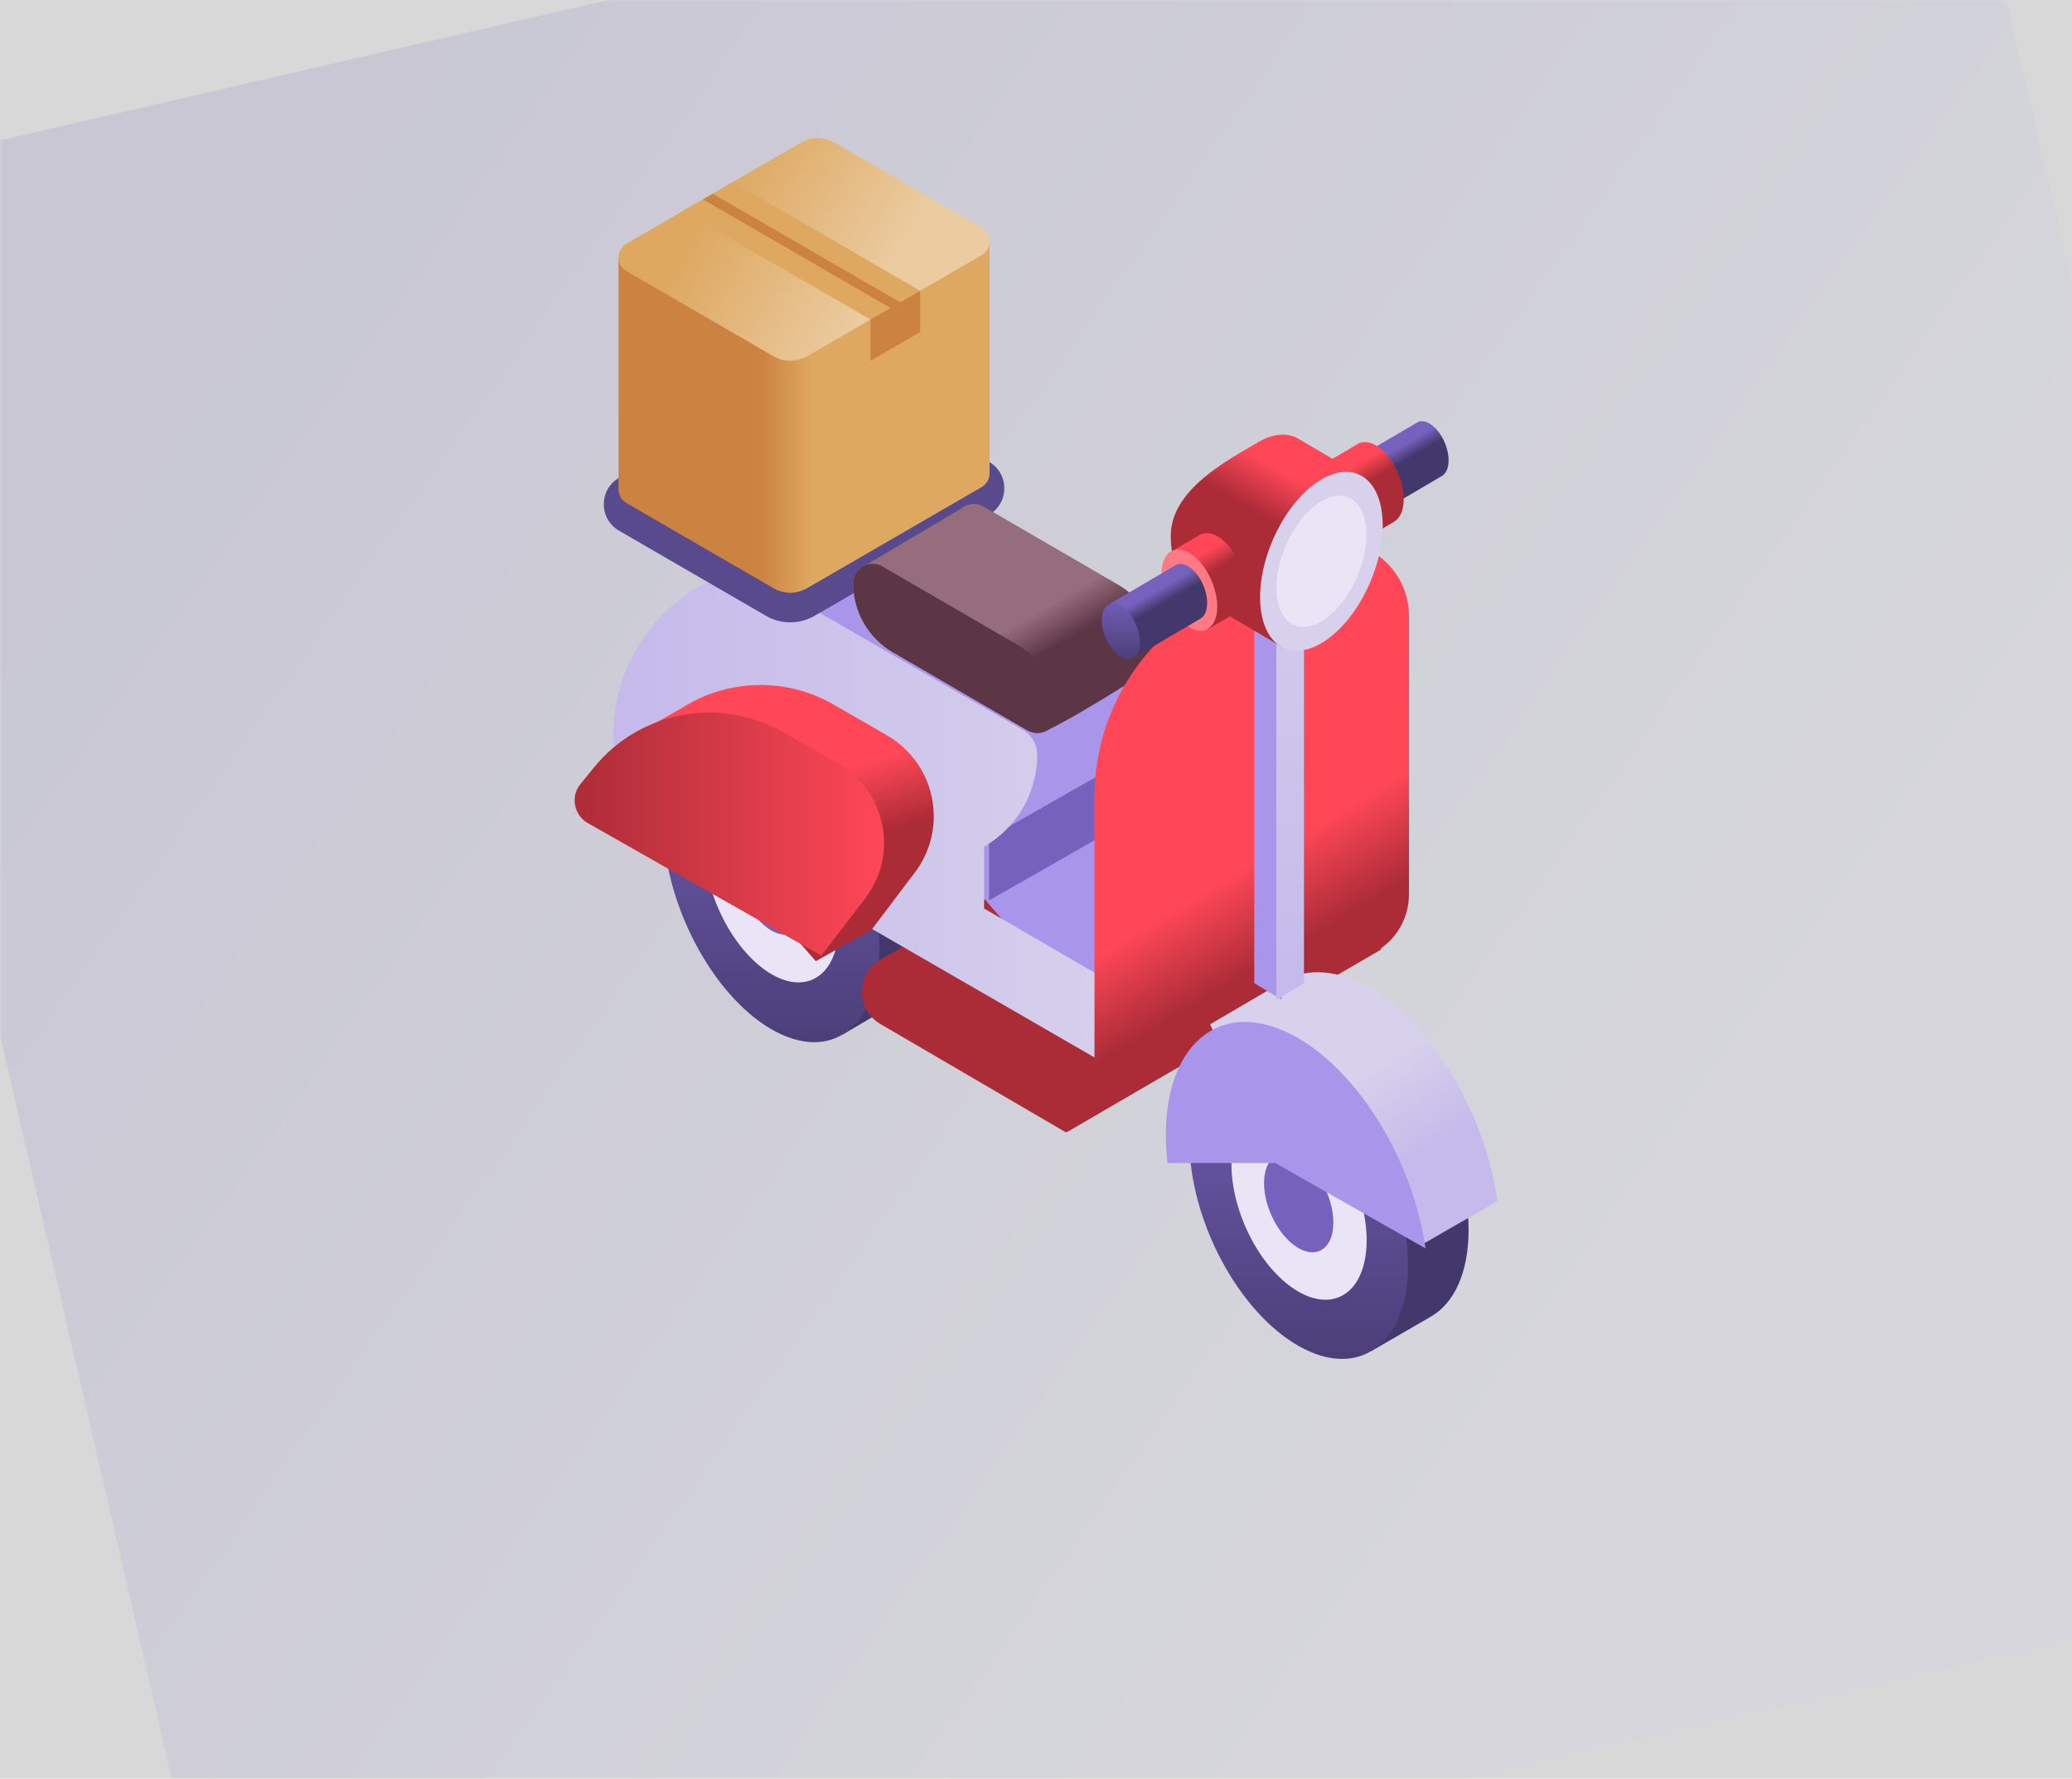 <?xml version="1.0" encoding="UTF-8"?>
<svg width="375px" height="322px" viewBox="0 0 375 322" version="1.1" xmlns="http://www.w3.org/2000/svg" xmlns:xlink="http://www.w3.org/1999/xlink">
    <title>view-2-icon</title>
    <defs>
        <rect id="path-1" x="0" y="0" width="375" height="322"></rect>
        <linearGradient x1="19.454%" y1="11.231%" x2="77.604%" y2="69.715%" id="linearGradient-3">
            <stop stop-color="#3023AE" offset="0%"></stop>
            <stop stop-color="#C0C3FD" offset="100%"></stop>
        </linearGradient>
        <linearGradient x1="52.113%" y1="41.368%" x2="43.028%" y2="18.82%" id="linearGradient-4">
            <stop stop-color="#43386B" offset="0%"></stop>
            <stop stop-color="#7662BD" offset="100%"></stop>
        </linearGradient>
        <linearGradient x1="50%" y1="114.116%" x2="50%" y2="-10.019%" id="linearGradient-5">
            <stop stop-color="#43386B" offset="0%"></stop>
            <stop stop-color="#7662BD" offset="100%"></stop>
        </linearGradient>
        <linearGradient x1="0%" y1="50%" x2="100%" y2="50%" id="linearGradient-6">
            <stop stop-color="#C5BAEB" offset="0%"></stop>
            <stop stop-color="#D7D1EB" offset="100%"></stop>
        </linearGradient>
        <linearGradient x1="38.294%" y1="49.999%" x2="52.03%" y2="49.999%" id="linearGradient-7">
            <stop stop-color="#CC8241" offset="0%"></stop>
            <stop stop-color="#DEA861" offset="100%"></stop>
        </linearGradient>
        <linearGradient x1="22.16%" y1="40.318%" x2="73.603%" y2="58.21%" id="linearGradient-8">
            <stop stop-color="#DEA861" offset="0%"></stop>
            <stop stop-color="#EBCBA0" offset="100%"></stop>
        </linearGradient>
        <linearGradient x1="62.257%" y1="66.142%" x2="52.672%" y2="53.67%" id="linearGradient-9">
            <stop stop-color="#5D3645" offset="0%"></stop>
            <stop stop-color="#966D7D" offset="100%"></stop>
        </linearGradient>
        <linearGradient x1="56.08%" y1="72.944%" x2="50.754%" y2="56.893%" id="linearGradient-10">
            <stop stop-color="#AB2C37" offset="0%"></stop>
            <stop stop-color="#FF4757" offset="100%"></stop>
        </linearGradient>
        <linearGradient x1="52.2%" y1="41.368%" x2="42.741%" y2="18.82%" id="linearGradient-11">
            <stop stop-color="#43386B" offset="0%"></stop>
            <stop stop-color="#7662BD" offset="100%"></stop>
        </linearGradient>
        <linearGradient x1="50%" y1="114.116%" x2="50%" y2="-10.018%" id="linearGradient-12">
            <stop stop-color="#43386B" offset="0%"></stop>
            <stop stop-color="#7662BD" offset="100%"></stop>
        </linearGradient>
        <linearGradient x1="61.989%" y1="75.445%" x2="42.84%" y2="44.27%" id="linearGradient-13">
            <stop stop-color="#C5BAEB" offset="0%"></stop>
            <stop stop-color="#D7D1EB" offset="100%"></stop>
        </linearGradient>
        <linearGradient x1="56.996%" y1="62.998%" x2="49.093%" y2="38.908%" id="linearGradient-14">
            <stop stop-color="#AB2C37" offset="0%"></stop>
            <stop stop-color="#FF4757" offset="100%"></stop>
        </linearGradient>
        <linearGradient x1="0.001%" y1="50%" x2="100.001%" y2="50%" id="linearGradient-15">
            <stop stop-color="#AB2C37" offset="0%"></stop>
            <stop stop-color="#FF4757" offset="100%"></stop>
        </linearGradient>
        <linearGradient x1="50%" y1="98.772%" x2="50%" y2="-34.554%" id="linearGradient-16">
            <stop stop-color="#C5BAEB" offset="0%"></stop>
            <stop stop-color="#D7D1EB" offset="100%"></stop>
        </linearGradient>
        <linearGradient x1="51.841%" y1="44.944%" x2="43.897%" y2="31.724%" id="linearGradient-17">
            <stop stop-color="#43386B" offset="0%"></stop>
            <stop stop-color="#7662BD" offset="100%"></stop>
        </linearGradient>
        <linearGradient x1="50%" y1="114.111%" x2="50%" y2="-10.022%" id="linearGradient-18">
            <stop stop-color="#43386B" offset="0%"></stop>
            <stop stop-color="#7662BD" offset="100%"></stop>
        </linearGradient>
        <linearGradient x1="52.143%" y1="42.049%" x2="42.939%" y2="21.284%" id="linearGradient-19">
            <stop stop-color="#AB2C37" offset="0%"></stop>
            <stop stop-color="#FF4757" offset="100%"></stop>
        </linearGradient>
        <linearGradient x1="48.781%" y1="39.187%" x2="59.482%" y2="18.423%" id="linearGradient-20">
            <stop stop-color="#AB2C37" offset="0%"></stop>
            <stop stop-color="#FF4757" offset="100%"></stop>
        </linearGradient>
        <linearGradient x1="52.141%" y1="42.049%" x2="42.937%" y2="21.284%" id="linearGradient-21">
            <stop stop-color="#AB2C37" offset="0%"></stop>
            <stop stop-color="#FF4757" offset="100%"></stop>
        </linearGradient>
        <linearGradient x1="51.838%" y1="44.941%" x2="43.897%" y2="31.721%" id="linearGradient-22">
            <stop stop-color="#43386B" offset="0%"></stop>
            <stop stop-color="#7662BD" offset="100%"></stop>
        </linearGradient>
        <linearGradient x1="50.006%" y1="114.111%" x2="50.006%" y2="-10.022%" id="linearGradient-23">
            <stop stop-color="#43386B" offset="0%"></stop>
            <stop stop-color="#7662BD" offset="100%"></stop>
        </linearGradient>
    </defs>
    <g id="Welcome" stroke="none" stroke-width="1" fill="none" fill-rule="evenodd">
        <g id="View-2" transform="translate(0, -181)">
            <g id="view-2-icon" transform="translate(0, 181)">
                <mask id="mask-2" fill="white">
                    <use xlink:href="#path-1"></use>
                </mask>
                <use id="Mask" fill="#D8D8D8" opacity="0" xlink:href="#path-1"></use>
                <g mask="url(#mask-2)">
                    <g transform="translate(-144, -139)">
                        <g id="Rectangle" opacity="0.095" transform="translate(326.5, 326) rotate(-13) translate(-326.5, -326) translate(54, 55)">
                            <g id="Mask" opacity="0.083" transform="translate(272.547, 271.075) rotate(-28) translate(-272.547, -271.075) translate(69.547, 73.075)" fill="#D8D8D8" stroke="#979797" stroke-width="1.43">
                                <g id="Group-2" transform="translate(203.091, 198.019) rotate(14) translate(-203.091, -198.019) translate(34.591, 36.019)">
                                    <path d="M253.722,16.688 L255.076,16.606 C259.471,16.34 263.249,19.686 263.515,24.081 C263.534,24.395 263.534,24.71 263.516,25.025 L249.373,268.838 C249.121,273.177 245.665,276.642 241.326,276.905 L239.972,276.987 C235.577,277.253 231.799,273.907 231.533,269.512 C231.514,269.198 231.513,268.883 231.532,268.568 L245.675,24.755 C245.927,20.416 249.383,16.951 253.722,16.688 Z" id="Rectangle" transform="translate(247.524, 146.797) rotate(-35) translate(-247.524, -146.797) "></path>
                                    <path d="M164.796,24.732 L166.15,24.65 C170.545,24.384 174.323,27.731 174.589,32.125 C174.608,32.439 174.609,32.754 174.59,33.069 L157.191,333.012 C156.939,337.351 153.483,340.817 149.144,341.079 L147.79,341.161 C143.395,341.428 139.617,338.081 139.351,333.686 C139.332,333.372 139.331,333.057 139.35,332.743 L156.749,32.799 C157.001,28.46 160.457,24.995 164.796,24.732 Z" id="Rectangle-Copy-4" transform="translate(156.97, 182.906) rotate(-35) translate(-156.97, -182.906) "></path>
                                    <path d="M114.209,0.999 L115.563,0.917 C119.958,0.651 123.736,3.998 124.002,8.392 C124.021,8.707 124.021,9.022 124.003,9.336 L106.604,309.279 C106.352,313.618 102.895,317.084 98.557,317.347 L97.203,317.429 C92.808,317.695 89.03,314.348 88.764,309.954 C88.745,309.639 88.744,309.324 88.762,309.01 L106.162,9.067 C106.413,4.728 109.87,1.262 114.209,0.999 Z" id="Rectangle-Copy-5" transform="translate(106.383, 159.173) rotate(-35) translate(-106.383, -159.173) "></path>
                                    <path d="M211.986,-17.453 L213.34,-17.535 C217.735,-17.801 221.513,-14.454 221.779,-10.06 C221.798,-9.746 221.799,-9.431 221.78,-9.116 L204.381,290.827 C204.129,295.166 200.673,298.632 196.334,298.894 L194.98,298.976 C190.585,299.243 186.807,295.896 186.541,291.501 C186.522,291.187 186.521,290.872 186.54,290.558 L203.939,-9.386 C204.191,-13.725 207.647,-17.19 211.986,-17.453 Z" id="Rectangle-Copy" transform="translate(204.16, 140.721) rotate(-35) translate(-204.16, -140.721) "></path>
                                    <path d="M186.217,73.796 L187.571,73.714 C191.966,73.448 195.744,76.795 196.01,81.189 C196.029,81.503 196.03,81.819 196.011,82.133 L186.571,244.869 C186.319,249.208 182.863,252.674 178.524,252.937 L177.17,253.019 C172.775,253.285 168.997,249.938 168.731,245.544 C168.712,245.229 168.712,244.914 168.73,244.6 L178.17,81.864 C178.422,77.524 181.878,74.059 186.217,73.796 Z" id="Rectangle-Copy-2" transform="translate(182.371, 163.366) rotate(-35) translate(-182.371, -163.366) "></path>
                                    <path d="M247.889,247.172 L249.244,247.09 C253.638,246.824 257.416,250.17 257.683,254.565 C257.702,254.879 257.702,255.194 257.684,255.508 L255.66,290.393 C255.408,294.732 251.952,298.198 247.613,298.46 L246.259,298.542 C241.864,298.809 238.086,295.462 237.82,291.067 C237.801,290.753 237.8,290.438 237.819,290.124 L239.842,255.239 C240.094,250.9 243.551,247.435 247.889,247.172 Z" id="Rectangle-Copy-3" transform="translate(247.751, 272.816) rotate(-35) translate(-247.751, -272.816) "></path>
                                </g>
                            </g>
                            <rect fill="url(#linearGradient-3)" x="94.6" y="72.5" width="396" height="348.7"></rect>
                        </g>
                        <g id="food-delivery" transform="translate(248, 164)">
                            <g id="Group" transform="translate(16, 100)" fill-rule="nonzero">
                                <path d="M6.569,8.104 L17.96,1.398 L17.96,1.4 C21.347,-0.401 25.698,-0.144 30.444,2.605 C41.244,8.861 49.999,25.642 49.999,40.089 C49.999,48.031 47.349,53.606 43.172,55.984 L43.175,55.991 L32.524,62.282 L6.569,8.104 Z" id="Path" fill="url(#linearGradient-4)"></path>
                                <path d="M0.041,23.829 C0.041,9.382 8.796,2.742 19.596,8.998 C30.395,15.253 39.15,32.035 39.15,46.482 C39.15,60.928 30.396,67.568 19.596,61.312 C8.796,55.057 0.041,38.275 0.041,23.829 Z" id="Path" fill="url(#linearGradient-5)"></path>
                                <ellipse id="Oval" fill="#E9E5F6" transform="translate(19.647, 35.105) rotate(-23.078) translate(-19.647, -35.105) " cx="19.647" cy="35.105" rx="10.58" ry="18.743"></ellipse>
                                <path d="M13.393,31.562 C13.393,26.98 16.17,24.874 19.596,26.858 C23.021,28.842 25.798,34.165 25.798,38.748 C25.798,43.33 23.021,45.436 19.596,43.452 C16.17,41.468 13.393,36.145 13.393,31.562 L13.393,31.562 Z" id="Path" fill="#7662BD"></path>
                            </g>
                            <path d="M88.928,180 L55.332,160.373 C50.889,157.794 50.889,151.347 55.332,148.769 L94.202,126.21 C99.279,123.263 105.535,123.263 110.613,126.21 L146,146.877 L88.928,180 Z" id="Path" fill="#AB2C37" fill-rule="nonzero"></path>
                            <path d="M99.037,125.735 L99.037,114.484 C104.999,111.042 108.671,104.682 108.671,97.798 C108.671,95.918 107.668,94.181 106.04,93.241 L59.657,66.46 C56.547,64.664 52.752,64.516 49.511,66.064 C48.059,66.758 46.683,67.563 45.38,68.452 L26,79.659 L75.527,139.329 L103.489,171 L127,157.406 L127,142.014 L99.037,125.735 Z" id="Path" fill="#A996EB" fill-rule="nonzero"></path>
                            <polygon id="Path" fill="#7662BD" fill-rule="nonzero" points="99 113 75 126.679 75 138 99 124.321"></polygon>
                            <path d="M102,171 L7,116.125 L7,108.069 C7,96.11 13.883,85.214 24.695,80.06 C27.928,78.518 31.714,78.666 34.817,80.453 L81.09,107.117 C82.714,108.053 83.715,109.782 83.715,111.654 C83.715,118.507 80.052,124.84 74.105,128.267 L74.105,139.468 L102,155.676 L102,171 Z" id="Path" fill="url(#linearGradient-6)" fill-rule="nonzero"></path>
                            <g id="Group" transform="translate(5, 0)" fill-rule="nonzero">
                                <path d="M34.028,87.666 C32.488,87.666 30.971,87.258 29.638,86.485 L3.037,71.072 C1.311,70.073 0.281,68.282 0.281,66.283 C0.281,64.284 1.311,62.493 3.037,61.494 L34.625,43.191 C37.291,41.647 40.739,41.647 43.404,43.191 L70.005,58.604 C71.73,59.604 72.76,61.395 72.76,63.394 C72.76,65.393 71.73,67.183 70.005,68.183 L38.417,86.485 C37.084,87.258 35.566,87.666 34.028,87.666 Z M39.014,47.359 C38.41,47.359 37.814,47.519 37.29,47.823 L5.701,66.125 C5.665,66.146 5.61,66.178 5.61,66.283 C5.61,66.388 5.665,66.42 5.701,66.441 L32.302,81.854 C33.349,82.46 34.704,82.461 35.752,81.854 L67.34,63.551 C67.376,63.53 67.431,63.498 67.431,63.393 C67.431,63.288 67.376,63.256 67.34,63.235 L40.739,47.822 C40.216,47.519 39.619,47.359 39.014,47.359 Z" id="Shape" fill="#594A8E"></path>
                                <path d="M70.096,60.695 L70.096,18.708 L2.946,21.599 L2.946,63.585 C2.946,64.547 3.42,65.51 4.369,66.059 L30.97,81.472 C32.862,82.569 35.192,82.569 37.084,81.472 L68.673,63.17 C69.621,62.62 70.096,61.657 70.096,60.695 L70.096,60.695 Z" id="Path" fill="url(#linearGradient-7)"></path>
                                <path d="M4.369,19.125 L35.957,0.822 C37.849,-0.274 40.18,-0.274 42.072,0.822 L68.673,16.235 C70.571,17.334 70.571,20.083 68.673,21.182 L37.085,39.485 C35.193,40.581 32.862,40.581 30.97,39.485 L4.369,24.072 C2.472,22.973 2.472,20.224 4.369,19.125 Z" id="Path" fill="url(#linearGradient-8)"></path>
                                <polygon id="Path" fill="#DEA861" points="14.611 13.19 48.539 32.848 57.538 27.634 23.611 7.976"></polygon>
                                <g transform="translate(18.142, 9.97)" fill="#CC8241" id="Path">
                                    <polygon points="1.848 0.101 35.776 19.758 34.012 20.78 0.086 1.122"></polygon>
                                    <polygon points="30.397 22.878 30.397 30.337 39.396 25.122 39.396 17.663"></polygon>
                                </g>
                            </g>
                            <g id="Group" transform="translate(50, 66)" fill-rule="nonzero">
                                <path d="M55.571,27.352 C55.571,22.199 52.836,17.437 48.396,14.86 L23.985,0.694 C22.597,-0.111 21.009,0.163 19.942,1.081 L19.936,1.077 L2.78,11.261 C2.339,11.417 1.932,11.658 1.584,11.971 L1.564,11.983 L1.567,11.985 C0.876,12.614 0.42,13.52 0.42,14.588 C0.42,19.741 3.156,24.503 7.596,27.08 L32.007,41.246 C32.577,41.577 35.061,41.436 35.709,41.121 C42.075,38.031 53.632,30.499 53.632,30.499 C53.754,30.438 53.871,30.369 53.985,30.295 L54.055,30.254 L54.051,30.251 C54.948,29.631 55.571,28.602 55.571,27.352 L55.571,27.352 Z" id="Path" fill="url(#linearGradient-9)"></path>
                                <path d="M32.007,41.246 L7.596,27.08 C3.156,24.503 0.421,19.741 0.421,14.588 C0.421,11.872 3.346,10.174 5.686,11.532 L30.097,25.699 C34.537,28.276 37.272,33.037 37.272,38.191 C37.272,40.907 34.347,42.604 32.007,41.246 L32.007,41.246 Z" id="Path" fill="#5D3645"></path>
                            </g>
                            <path d="M130.842,74.848 L113.703,84.876 C101.56,91.982 94.087,105.067 94.087,119.223 L94.087,170.14 C94.087,174.372 92.011,177.876 89,180 L145.844,146.748 C148.893,144.629 151,141.103 151,136.839 L151,86.553 C151,76.122 139.79,69.613 130.842,74.848 L130.842,74.848 Z" id="Path" fill="url(#linearGradient-10)" fill-rule="nonzero"></path>
                            <g id="Group" transform="translate(111, 158)" fill-rule="nonzero">
                                <path d="M6.871,7.934 L18.39,1.288 L18.391,1.289 C21.816,-0.495 26.215,-0.241 31.015,2.484 C41.937,8.683 50.79,25.315 50.79,39.633 C50.79,47.505 48.111,53.03 43.886,55.386 L43.889,55.393 L33.119,61.628 L6.871,7.934 Z" id="Path" fill="url(#linearGradient-11)"></path>
                                <path d="M0.269,23.517 C0.269,9.2 9.122,2.619 20.044,8.819 C30.966,15.018 39.82,31.65 39.82,45.968 C39.82,60.285 30.966,66.866 20.044,60.666 C9.123,54.467 0.269,37.835 0.269,23.517 Z" id="Path" fill="url(#linearGradient-12)"></path>
                                <ellipse id="Oval" fill="#E9E5F6" transform="translate(20.107, 34.641) rotate(-23.078) translate(-20.107, -34.641) " cx="20.107" cy="34.641" rx="10.667" ry="18.634"></ellipse>
                                <path d="M13.772,31.182 C13.772,26.641 16.58,24.554 20.044,26.52 C23.508,28.487 26.317,33.762 26.317,38.304 C26.317,42.845 23.508,44.932 20.044,42.966 C16.58,40.999 13.772,35.724 13.772,31.182 Z" id="Path" fill="#7662BD"></path>
                            </g>
                            <path d="M143.836,153.826 C138.103,150.524 132.849,150.216 128.758,152.379 L128.758,152.377 L115,160.43 L117.657,165.945 C117.117,168.271 116.824,170.874 116.824,173.738 C116.824,174.89 116.874,176.055 116.964,177.228 L153.882,200 L167,192.446 C164.855,176.798 155.301,160.429 143.836,153.826 L143.836,153.826 Z" id="Path" fill="url(#linearGradient-13)" fill-rule="nonzero"></path>
                            <path d="M126.814,185.543 L154,201 C151.811,185.513 142.228,169.339 130.735,162.805 C117.627,155.352 107,163.263 107,180.476 C107,182.143 107.102,183.837 107.294,185.543 L126.814,185.543 Z" id="Path" fill="#A996EB" fill-rule="nonzero"></path>
                            <path d="M56.55,108.127 L46.869,102.54 C41.034,99.174 34.133,98.16 27.575,99.707 C24.655,100.395 21.897,101.572 19.404,103.166 L8.717,109.232 L10.821,111.628 L7,116.378 L23.212,125.733 L43.651,149 L53.723,143.338 L61.586,132.934 C63.801,130.002 65,126.428 65,122.754 L65,122.754 C65,116.72 61.778,111.144 56.55,108.127 L56.55,108.127 Z" id="Path" fill="url(#linearGradient-14)" fill-rule="nonzero"></path>
                            <path d="M44.632,148 L52.558,137.675 C54.792,134.766 56,131.219 56,127.573 C56,121.584 52.753,116.051 47.481,113.057 L37.722,107.514 C31.84,104.173 24.883,103.166 18.273,104.701 C12.495,106.043 7.338,109.242 3.619,113.794 L1.068,116.916 C-0.791,119.192 -0.15,122.564 2.421,124.024 L44.632,148 Z" id="Path" fill="url(#linearGradient-15)" fill-rule="nonzero"></path>
                            <polygon id="Path" fill="#A996EB" fill-rule="nonzero" points="123 152.98 123 80 128 83.02 128 156"></polygon>
                            <polygon id="Path" fill="url(#linearGradient-16)" fill-rule="nonzero" points="127 83.018 132 80 132 152.982 127 156"></polygon>
                            <g id="Group" transform="translate(95, 51)" fill-rule="nonzero">
                                <g transform="translate(43.839, 0)" id="Path">
                                    <path d="M1.412,7.669 L13.68,0.461 L13.68,0.461 C14.278,0.141 15.045,0.187 15.883,0.676 C17.787,1.787 19.332,4.77 19.332,7.337 C19.332,8.749 18.865,9.739 18.128,10.162 L18.128,10.163 L5.99,17.298 L1.412,7.669 Z" fill="url(#linearGradient-17)"></path>
                                    <path d="M0.26,10.464 C0.26,7.896 1.805,6.716 3.71,7.828 C5.615,8.94 7.159,11.922 7.159,14.49 C7.159,17.057 5.615,18.237 3.71,17.125 C1.805,16.013 0.26,13.031 0.26,10.464 Z" fill="url(#linearGradient-18)"></path>
                                </g>
                                <path d="M41.531,7.431 L46.823,4.323 L46.823,4.323 C47.694,3.857 48.812,3.924 50.031,4.635 C52.806,6.254 55.055,10.598 55.055,14.338 C55.055,16.394 54.374,17.837 53.301,18.452 L53.302,18.454 L48.2,21.455 L41.531,7.431 Z" id="Path" fill="url(#linearGradient-19)"></path>
                                <g transform="translate(12.464, 2.606)">
                                    <path d="M34.986,7.556 L23.354,0.725 L23.354,0.725 C21.441,-0.299 18.984,-0.153 16.304,1.411 C10.205,4.971 0.425,10.206 0.425,18.425 C0.425,22.944 1.921,26.116 4.28,27.469 L9.115,31.785 L20.328,38.38 L34.986,7.556 Z" id="Path" fill="url(#linearGradient-20)"></path>
                                    <ellipse id="Oval" fill="#D7D1EB" transform="translate(27.69, 23.006) rotate(-66.922) translate(-27.69, -23.006) " cx="27.69" cy="23.006" rx="17.108" ry="9.608"></ellipse>
                                    <ellipse id="Oval" fill="#E9E5F6" transform="translate(27.69, 23.007) rotate(-66.922) translate(-27.69, -23.007) " cx="27.69" cy="23.007" rx="12.555" ry="7.051"></ellipse>
                                </g>
                                <g transform="translate(9.026, 20.417)">
                                    <path d="M3.863,3.495 L9.155,0.387 L9.155,0.388 C10.026,-0.078 11.143,-0.012 12.363,0.7 C15.138,2.319 17.387,6.663 17.387,10.403 C17.387,12.459 16.706,13.902 15.633,14.517 L15.634,14.519 L10.532,17.519 L3.863,3.495 Z" id="Path" fill="url(#linearGradient-21)"></path>
                                    <ellipse id="Oval" fill="#FF7A85" transform="translate(7.225, 10.423) rotate(-23.078) translate(-7.225, -10.423) " cx="7.225" cy="10.423" rx="4.371" ry="7.783"></ellipse>
                                </g>
                                <g transform="translate(0, 26.065)" id="Path">
                                    <path d="M1.559,7.423 L13.828,0.215 L13.828,0.216 C14.425,-0.104 15.193,-0.059 16.03,0.43 C17.935,1.542 19.479,4.524 19.479,7.092 C19.479,8.503 19.012,9.494 18.275,9.917 L18.276,9.918 L6.138,17.052 L1.559,7.423 Z" fill="url(#linearGradient-22)"></path>
                                    <path d="M0.407,10.218 C0.407,7.65 1.952,6.471 3.857,7.582 C5.762,8.694 7.306,11.676 7.306,14.244 C7.306,16.811 5.762,17.991 3.857,16.879 C1.952,15.767 0.407,12.785 0.407,10.218 Z" fill="url(#linearGradient-23)"></path>
                                </g>
                            </g>
                        </g>
                    </g>
                </g>
            </g>
        </g>
    </g>
</svg>